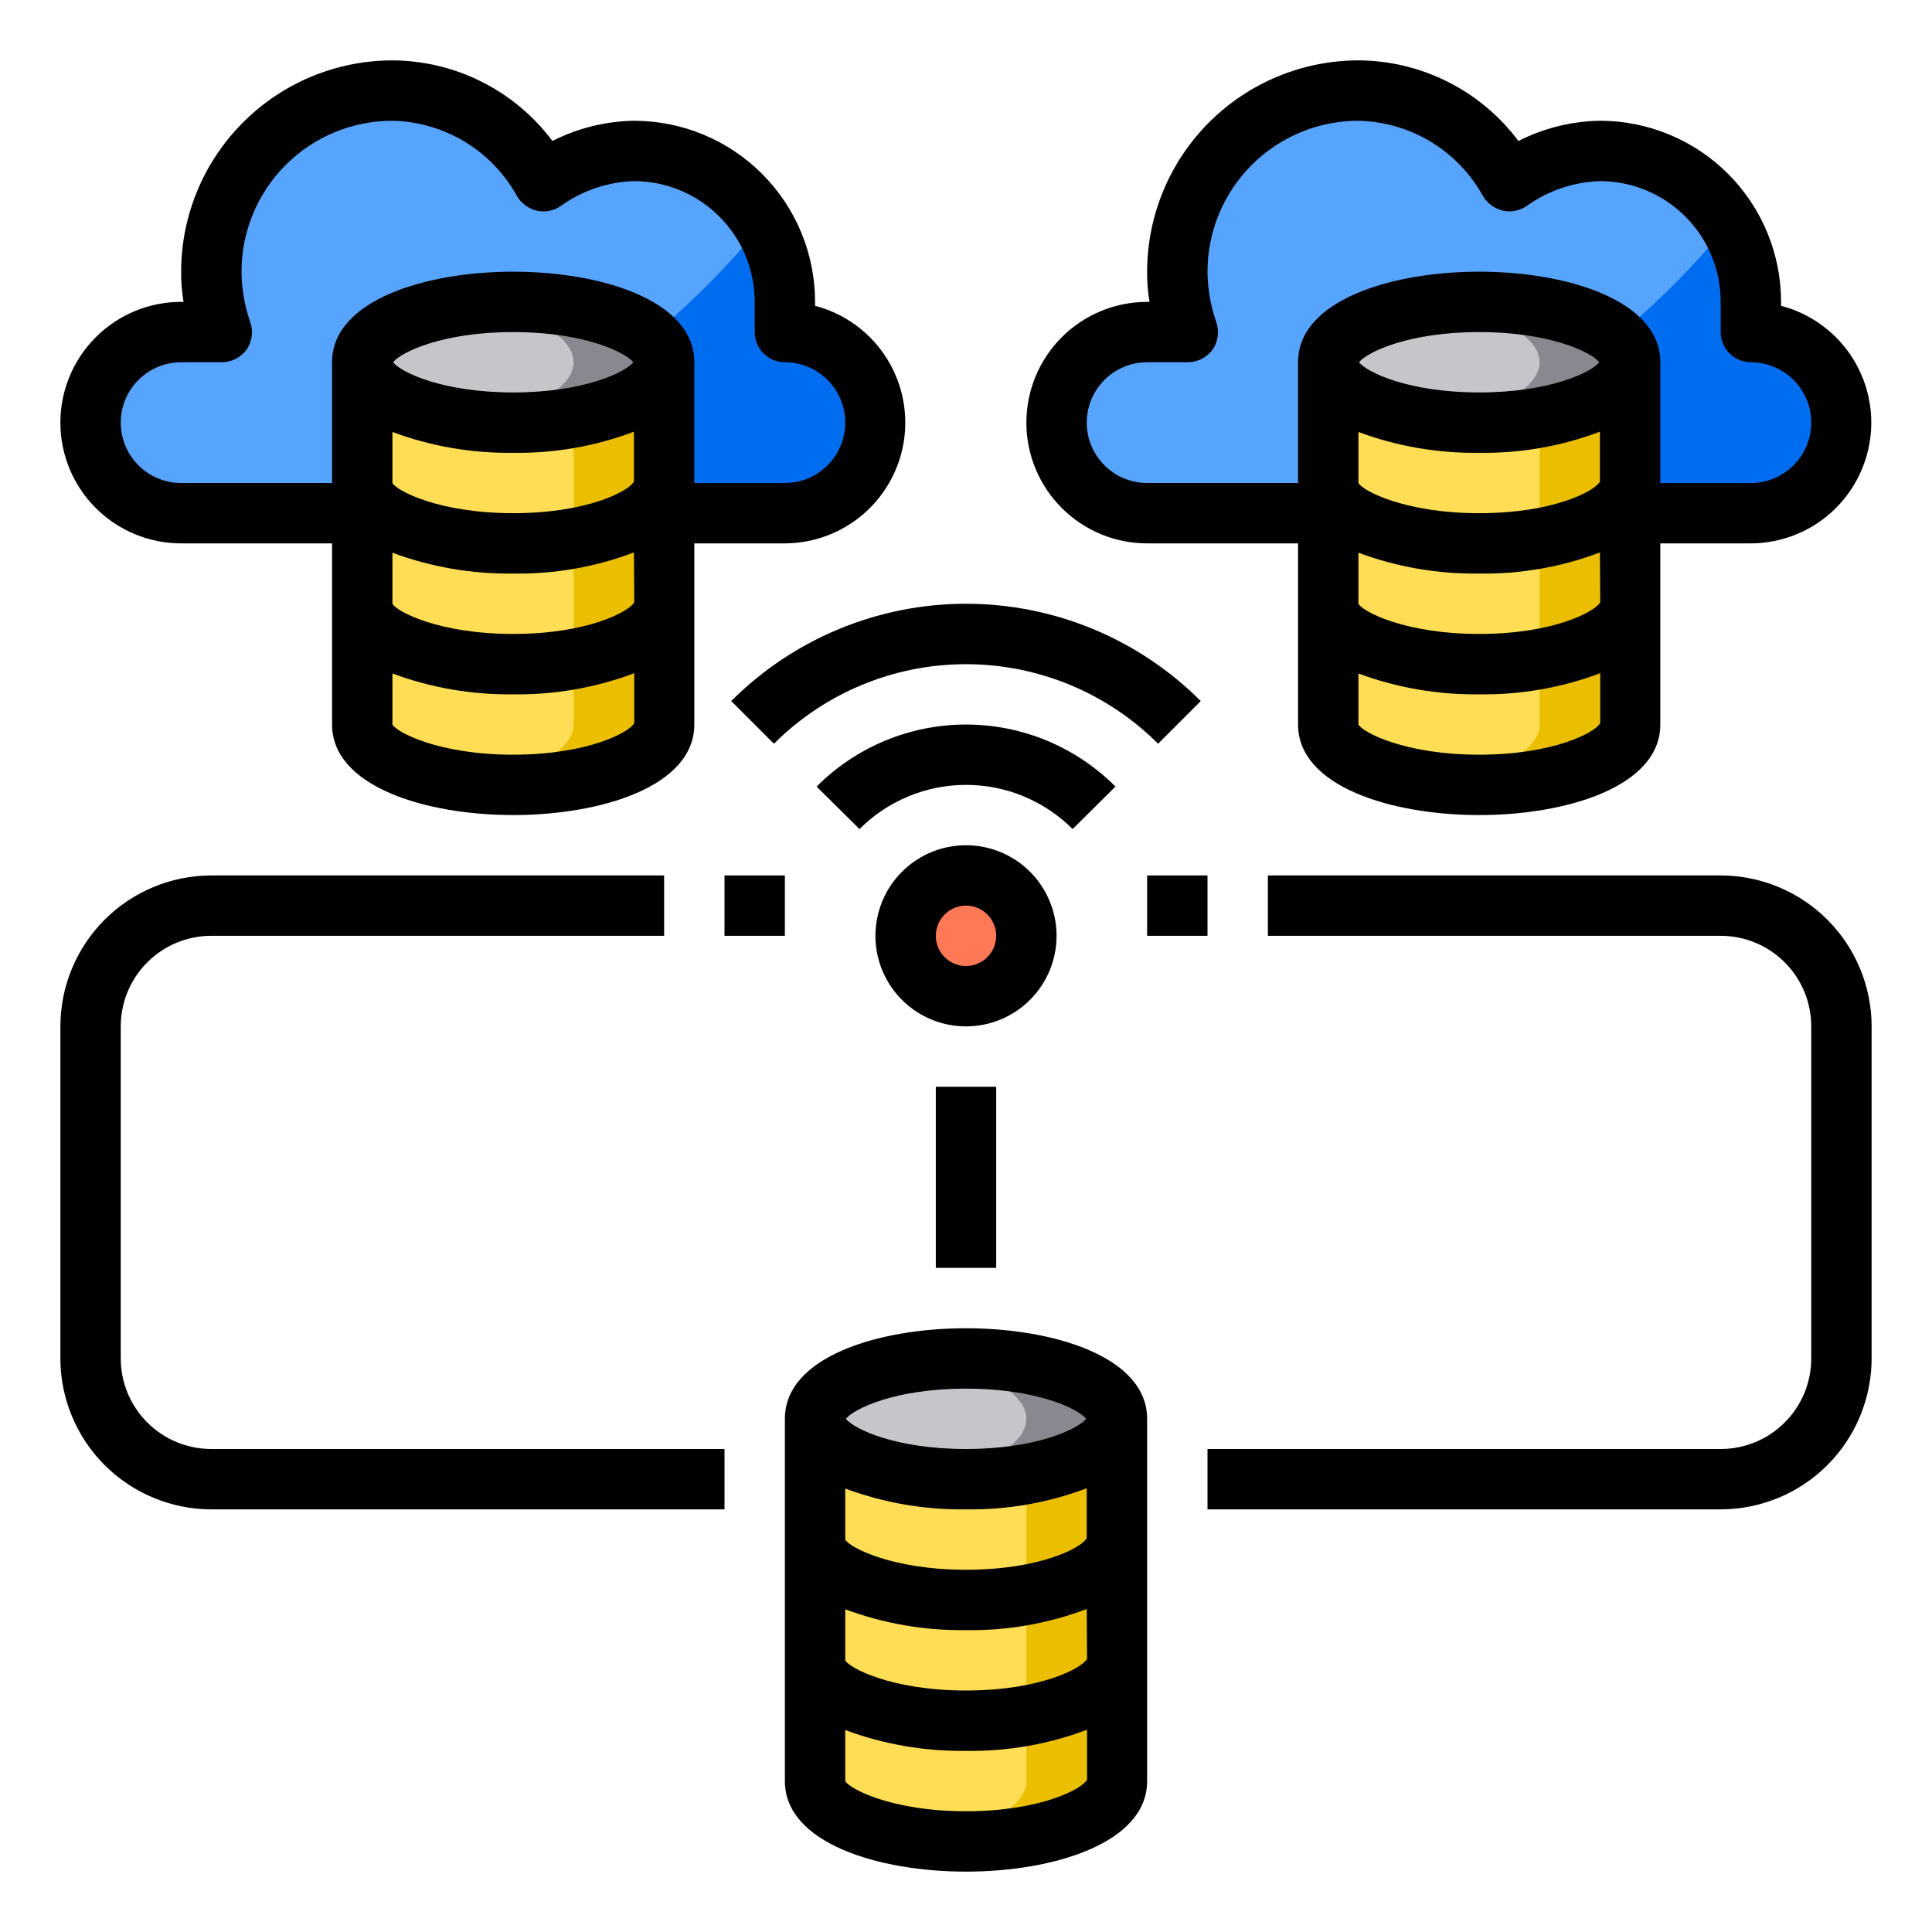 <?xml version="1.0" encoding="UTF-8" standalone="no"?> <svg width="64" height="64" viewBox="0 0 64 64" fill="none" xmlns="http://www.w3.org/2000/svg">
<path d="M61 14C61 14.796 60.684 15.559 60.121 16.121C59.559 16.684 58.796 17 58 17H38C37.204 17 36.441 16.684 35.879 16.121C35.316 15.559 35 14.796 35 14C35 13.204 35.316 12.441 35.879 11.879C36.441 11.316 37.204 11 38 11H39.35C39.026 10.096 38.925 9.127 39.055 8.175C39.185 7.223 39.542 6.317 40.096 5.532C40.65 4.747 41.385 4.108 42.239 3.667C43.092 3.226 44.039 2.997 45 3C46.023 3.02 47.023 3.307 47.9 3.833C48.777 4.36 49.501 5.107 50 6C50.88 5.378 51.923 5.03 53 5C54.326 5 55.598 5.527 56.535 6.464C57.473 7.402 58 8.674 58 10V11C58.796 11 59.559 11.316 60.121 11.879C60.684 12.441 61 13.204 61 14V14Z" fill="#57A4FF"/>
<path d="M61 14C61 14.796 60.684 15.559 60.121 16.121C59.559 16.684 58.796 17 58 17H38.52C42.951 16.742 47.244 15.366 51 13C53.38 11.486 55.498 9.595 57.27 7.4C57.747 8.183 57.999 9.083 58 10V11C58.796 11 59.559 11.316 60.121 11.879C60.684 12.441 61 13.204 61 14V14Z" fill="#006DF0"/>
<path d="M29 14C29 14.796 28.684 15.559 28.121 16.121C27.559 16.684 26.796 17 26 17H6C5.204 17 4.441 16.684 3.879 16.121C3.316 15.559 3 14.796 3 14C3 13.204 3.316 12.441 3.879 11.879C4.441 11.316 5.204 11 6 11H7.35C7.026 10.096 6.925 9.127 7.055 8.175C7.185 7.223 7.542 6.317 8.096 5.532C8.65 4.747 9.385 4.108 10.239 3.667C11.092 3.226 12.039 2.997 13 3C14.023 3.02 15.023 3.307 15.9 3.833C16.777 4.36 17.501 5.107 18 6C18.88 5.378 19.923 5.03 21 5C22.326 5 23.598 5.527 24.535 6.464C25.473 7.402 26 8.674 26 10V11C26.796 11 27.559 11.316 28.121 11.879C28.684 12.441 29 13.204 29 14V14Z" fill="#57A4FF"/>
<path d="M29 14C29 14.796 28.684 15.559 28.121 16.121C27.559 16.684 26.796 17 26 17H6.52C10.951 16.742 15.244 15.366 19 13C21.381 11.486 23.498 9.595 25.27 7.4C25.747 8.183 25.999 9.083 26 10V11C26.796 11 27.559 11.316 28.121 11.879C28.684 12.441 29 13.204 29 14V14Z" fill="#006DF0"/>
<path d="M44 20C44 21.1 46.24 22 49 22C51.76 22 54 21.1 54 20V24C54 25.1 51.76 26 49 26C46.24 26 44 25.1 44 24V20Z" fill="#FFDE55"/>
<path d="M44 16V12C44 13.1 46.24 14 49 14C51.76 14 54 13.1 54 12V16C54 17.1 51.76 18 49 18C46.24 18 44 17.1 44 16Z" fill="#FFDE55"/>
<path d="M49 14C51.761 14 54 13.105 54 12C54 10.895 51.761 10 49 10C46.239 10 44 10.895 44 12C44 13.105 46.239 14 49 14Z" fill="#C6C5CA"/>
<path d="M54 16V20C54 21.1 51.76 22 49 22C46.24 22 44 21.1 44 20V16C44 17.1 46.24 18 49 18C51.76 18 54 17.1 54 16Z" fill="#FFDE55"/>
<path d="M27 55C27 56.1 29.24 57 32 57C34.76 57 37 56.1 37 55V59C37 60.1 34.76 61 32 61C29.24 61 27 60.1 27 59V55Z" fill="#FFDE55"/>
<path d="M27 51C27 52.1 29.24 53 32 53C34.76 53 37 52.1 37 51V55C37 56.1 34.76 57 32 57C29.24 57 27 56.1 27 55V51Z" fill="#FFDE55"/>
<path d="M32 53C29.24 53 27 52.1 27 51V47C27 48.1 29.24 49 32 49C34.76 49 37 48.1 37 47V51C37 52.1 34.76 53 32 53Z" fill="#FFDE55"/>
<path d="M32 33C33.105 33 34 32.105 34 31C34 29.895 33.105 29 32 29C30.895 29 30 29.895 30 31C30 32.105 30.895 33 32 33Z" fill="#FF7956"/>
<path d="M32 49C34.761 49 37 48.105 37 47C37 45.895 34.761 45 32 45C29.239 45 27 45.895 27 47C27 48.105 29.239 49 32 49Z" fill="#C6C5CA"/>
<path d="M37 55V59C37 60.1 34.76 61 32 61C31.502 61.001 31.004 60.971 30.51 60.91C32.53 60.65 34 59.89 34 59V56.83C35.76 56.52 37 55.82 37 55Z" fill="#EBBF00"/>
<path d="M37 51V55C37 55.82 35.76 56.52 34 56.83V52.83C35.76 52.52 37 51.82 37 51Z" fill="#EBBF00"/>
<path d="M37 47V51C37 51.82 35.76 52.52 34 52.83V48.83C35.76 48.52 37 47.82 37 47Z" fill="#EBBF00"/>
<path d="M37 47C37 48.1 34.76 49 32 49C31.502 49.002 31.004 48.971 30.51 48.91C32.53 48.65 34 47.89 34 47C34 46.11 32.53 45.35 30.51 45.09C31.004 45.029 31.502 44.999 32 45C34.76 45 37 45.9 37 47Z" fill="#898890"/>
<path d="M54 20V24C54 25.1 51.76 26 49 26C48.502 26.001 48.004 25.971 47.51 25.91C49.53 25.65 51 24.89 51 24V21.83C52.76 21.52 54 20.82 54 20Z" fill="#EBBF00"/>
<path d="M54 16V20C54 20.82 52.76 21.52 51 21.83V17.83C52.76 17.52 54 16.82 54 16Z" fill="#EBBF00"/>
<path d="M54 12V16C54 16.82 52.76 17.52 51 17.83V13.83C52.76 13.52 54 12.82 54 12Z" fill="#EBBF00"/>
<path d="M54 12C54 13.1 51.76 14 49 14C48.502 14.002 48.004 13.971 47.51 13.91C49.53 13.65 51 12.89 51 12C51 11.11 49.53 10.35 47.51 10.09C48.004 10.029 48.502 9.999 49 10C51.76 10 54 10.9 54 12Z" fill="#898890"/>
<path d="M12 20C12 21.1 14.24 22 17 22C19.76 22 22 21.1 22 20V24C22 25.1 19.76 26 17 26C14.24 26 12 25.1 12 24V20Z" fill="#FFDE55"/>
<path d="M12 16V12C12 13.1 14.24 14 17 14C19.76 14 22 13.1 22 12V16C22 17.1 19.76 18 17 18C14.24 18 12 17.1 12 16Z" fill="#FFDE55"/>
<path d="M17 14C19.761 14 22 13.105 22 12C22 10.895 19.761 10 17 10C14.239 10 12 10.895 12 12C12 13.105 14.239 14 17 14Z" fill="#C6C5CA"/>
<path d="M22 16V20C22 21.1 19.76 22 17 22C14.24 22 12 21.1 12 20V16C12 17.1 14.24 18 17 18C19.76 18 22 17.1 22 16Z" fill="#FFDE55"/>
<path d="M22 20V24C22 25.1 19.76 26 17 26C16.502 26.001 16.004 25.971 15.51 25.91C17.53 25.65 19 24.89 19 24V21.83C20.76 21.52 22 20.82 22 20Z" fill="#EBBF00"/>
<path d="M22 16V20C22 20.82 20.76 21.52 19 21.83V17.83C20.76 17.52 22 16.82 22 16Z" fill="#EBBF00"/>
<path d="M22 12V16C22 16.82 20.76 17.52 19 17.83V13.83C20.76 13.52 22 12.82 22 12Z" fill="#EBBF00"/>
<path d="M22 12C22 13.1 19.76 14 17 14C16.502 14.002 16.004 13.971 15.51 13.91C17.53 13.65 19 12.89 19 12C19 11.11 17.53 10.35 15.51 10.09C16.004 10.029 16.502 9.999 17 10C19.76 10 22 10.9 22 12Z" fill="#898890"/>
<path d="M32 44C29.11 44 26 44.94 26 47V59C26 61.06 29.11 62 32 62C34.89 62 38 61.06 38 59V47C38 44.94 34.89 44 32 44ZM32 46C34.35 46 35.72 46.67 35.98 47C35.72 47.33 34.35 48 32 48C29.65 48 28.28 47.33 28.02 47C28.28 46.67 29.65 46 32 46ZM28 49.31C29.279 49.785 30.636 50.019 32 50C33.365 50.021 34.723 49.783 36 49.3V50.95C35.85 51.26 34.47 52 32 52C29.53 52 28.13 51.25 28 51V49.31ZM36.01 58.95C35.87 59.25 34.48 60 32 60C29.52 60 28.13 59.25 28 59V57.31C29.279 57.785 30.636 58.019 32 58C33.369 58.021 34.729 57.783 36.01 57.3V58.95ZM32 56C29.52 56 28.13 55.25 28 55V53.31C29.279 53.785 30.636 54.019 32 54C33.366 54.022 34.723 53.784 36 53.3L36.01 54.95C35.86 55.25 34.48 56 32 56Z" fill="black"/>
<path d="M27 10.13V10C27 8.409 26.368 6.883 25.243 5.757C24.117 4.632 22.591 4 21 4C20.061 4.015 19.137 4.245 18.3 4.67C17.683 3.845 16.884 3.175 15.964 2.712C15.044 2.249 14.03 2.005 13 2C11.144 2.002 9.365 2.74 8.053 4.053C6.74 5.365 6.002 7.144 6 9C5.997 9.335 6.024 9.67 6.08 10H6C4.939 10 3.922 10.421 3.172 11.172C2.421 11.922 2 12.939 2 14C2 15.061 2.421 16.078 3.172 16.828C3.922 17.579 4.939 18 6 18H11V24C11 26.06 14.11 27 17 27C19.89 27 23 26.06 23 24V18H26C26.972 17.997 27.909 17.641 28.637 16.998C29.365 16.354 29.834 15.468 29.957 14.504C30.079 13.54 29.847 12.565 29.302 11.76C28.759 10.955 27.94 10.376 27 10.13V10.13ZM21.01 23.95C20.87 24.25 19.48 25 17 25C14.52 25 13.13 24.25 13 24V22.31C14.279 22.785 15.636 23.019 17 23C18.369 23.021 19.729 22.783 21.01 22.3V23.95ZM17 21C14.52 21 13.13 20.25 13 20V18.31C14.279 18.785 15.636 19.019 17 19C18.366 19.022 19.723 18.784 21 18.3L21.01 19.95C20.86 20.25 19.48 21 17 21ZM17 15C18.366 15.021 19.723 14.783 21 14.3V15.95C20.85 16.26 19.47 17 17 17C14.53 17 13.13 16.25 13 16V14.31C14.279 14.785 15.636 15.019 17 15V15ZM13.02 12C13.28 11.67 14.65 11 17 11C19.35 11 20.72 11.67 20.98 12C20.72 12.33 19.35 13 17 13C14.65 13 13.28 12.33 13.02 12ZM26 16H23V12C23 9.94 19.89 9 17 9C14.11 9 11 9.94 11 12V16H6C5.47 16 4.961 15.789 4.586 15.414C4.211 15.039 4 14.53 4 14C4 13.47 4.211 12.961 4.586 12.586C4.961 12.211 5.47 12 6 12H7.35C7.51 11.999 7.667 11.96 7.81 11.887C7.952 11.814 8.075 11.709 8.17 11.58C8.26 11.448 8.318 11.297 8.339 11.139C8.36 10.981 8.343 10.82 8.29 10.67C8.103 10.133 8.005 9.569 8 9C8 7.674 8.527 6.402 9.464 5.464C10.402 4.527 11.674 4 13 4C13.851 4.018 14.682 4.261 15.409 4.703C16.136 5.146 16.733 5.773 17.14 6.52C17.288 6.752 17.522 6.917 17.79 6.98C17.926 7.01 18.066 7.011 18.202 6.983C18.338 6.956 18.467 6.9 18.58 6.82C19.288 6.313 20.13 6.028 21 6C22.061 6 23.078 6.421 23.828 7.172C24.579 7.922 25 8.939 25 10V11C25 11.265 25.105 11.52 25.293 11.707C25.48 11.895 25.735 12 26 12C26.53 12 27.039 12.211 27.414 12.586C27.789 12.961 28 13.47 28 14C28 14.53 27.789 15.039 27.414 15.414C27.039 15.789 26.53 16 26 16Z" fill="black"/>
<path d="M59 10.13V10C59 8.409 58.368 6.883 57.243 5.757C56.117 4.632 54.591 4 53 4C52.061 4.015 51.138 4.245 50.3 4.67C49.683 3.845 48.883 3.175 47.964 2.712C47.044 2.249 46.03 2.005 45 2C43.144 2.002 41.365 2.74 40.053 4.053C38.74 5.365 38.002 7.144 38 9C37.997 9.335 38.024 9.67 38.08 10H38C36.939 10 35.922 10.421 35.172 11.172C34.421 11.922 34 12.939 34 14C34 15.061 34.421 16.078 35.172 16.828C35.922 17.579 36.939 18 38 18H43V24C43 26.06 46.11 27 49 27C51.89 27 55 26.06 55 24V18H58C58.972 17.997 59.909 17.641 60.637 16.998C61.365 16.354 61.834 15.468 61.957 14.504C62.079 13.54 61.847 12.565 61.303 11.76C60.758 10.955 59.94 10.376 59 10.13V10.13ZM53.01 23.95C52.87 24.25 51.48 25 49 25C46.52 25 45.13 24.25 45 24V22.31C46.279 22.785 47.636 23.019 49 23C50.369 23.021 51.729 22.783 53.01 22.3V23.95ZM49 21C46.52 21 45.13 20.25 45 20V18.31C46.279 18.785 47.636 19.019 49 19C50.366 19.022 51.723 18.784 53 18.3L53.01 19.95C52.86 20.25 51.48 21 49 21ZM49 15C50.365 15.021 51.723 14.783 53 14.3V15.95C52.85 16.26 51.47 17 49 17C46.53 17 45.13 16.25 45 16V14.31C46.279 14.785 47.636 15.019 49 15V15ZM45.02 12C45.28 11.67 46.65 11 49 11C51.35 11 52.72 11.67 52.98 12C52.72 12.33 51.35 13 49 13C46.65 13 45.28 12.33 45.02 12ZM58 16H55V12C55 9.94 51.89 9 49 9C46.11 9 43 9.94 43 12V16H38C37.47 16 36.961 15.789 36.586 15.414C36.211 15.039 36 14.53 36 14C36 13.47 36.211 12.961 36.586 12.586C36.961 12.211 37.47 12 38 12H39.35C39.51 11.999 39.667 11.96 39.81 11.887C39.952 11.814 40.075 11.709 40.17 11.58C40.26 11.448 40.318 11.297 40.339 11.139C40.36 10.981 40.343 10.82 40.29 10.67C40.103 10.133 40.005 9.569 40 9C40 7.674 40.527 6.402 41.465 5.464C42.402 4.527 43.674 4 45 4C45.851 4.018 46.682 4.261 47.409 4.703C48.136 5.146 48.733 5.773 49.14 6.52C49.288 6.752 49.522 6.917 49.79 6.98C49.926 7.009 50.066 7.01 50.202 6.982C50.337 6.955 50.466 6.899 50.58 6.82C51.288 6.313 52.13 6.028 53 6C54.061 6 55.078 6.421 55.828 7.172C56.579 7.922 57 8.939 57 10V11C57 11.265 57.105 11.52 57.293 11.707C57.48 11.895 57.735 12 58 12C58.53 12 59.039 12.211 59.414 12.586C59.789 12.961 60 13.47 60 14C60 14.53 59.789 15.039 59.414 15.414C59.039 15.789 58.53 16 58 16Z" fill="black"/>
<path d="M26 29H24V31H26V29Z" fill="black"/>
<path d="M4 45V34C4 33.204 4.316 32.441 4.879 31.879C5.441 31.316 6.204 31 7 31H22V29H7C5.674 29.002 4.404 29.529 3.466 30.466C2.529 31.404 2.002 32.674 2 34V45C2.002 46.326 2.529 47.596 3.466 48.534C4.404 49.471 5.674 49.998 7 50H24V48H7C6.204 48 5.441 47.684 4.879 47.121C4.316 46.559 4 45.796 4 45V45Z" fill="black"/>
<path d="M40 29H38V31H40V29Z" fill="black"/>
<path d="M57 29H42V31H57C57.796 31 58.559 31.316 59.121 31.879C59.684 32.441 60 33.204 60 34V45C60 45.796 59.684 46.559 59.121 47.121C58.559 47.684 57.796 48 57 48H40V50H57C58.326 49.998 59.596 49.471 60.534 48.534C61.471 47.596 61.998 46.326 62 45V34C61.998 32.674 61.471 31.404 60.534 30.466C59.596 29.529 58.326 29.002 57 29V29Z" fill="black"/>
<path d="M25.637 24.637C27.325 22.95 29.614 22.002 32 22.002C34.387 22.002 36.675 22.95 38.363 24.637L39.777 23.223C38.756 22.201 37.544 21.391 36.209 20.838C34.875 20.285 33.445 20 32 20C30.556 20 29.125 20.285 27.791 20.838C26.456 21.391 25.244 22.201 24.223 23.223L25.637 24.637Z" fill="black"/>
<path d="M36.951 26.056C36.301 25.405 35.53 24.888 34.681 24.535C33.831 24.183 32.92 24.001 32.001 24.001C31.081 24.001 30.17 24.183 29.321 24.535C28.471 24.888 27.7 25.405 27.051 26.056L28.472 27.464C28.935 27 29.485 26.632 30.091 26.381C30.697 26.129 31.346 26 32.002 26C32.657 26 33.307 26.129 33.913 26.381C34.518 26.632 35.069 27 35.532 27.464L36.951 26.056Z" fill="black"/>
<path d="M35 31C35 30.407 34.824 29.827 34.494 29.333C34.165 28.84 33.696 28.455 33.148 28.228C32.6 28.001 31.997 27.942 31.415 28.058C30.833 28.173 30.298 28.459 29.879 28.879C29.459 29.298 29.173 29.833 29.058 30.415C28.942 30.997 29.001 31.6 29.228 32.148C29.455 32.696 29.84 33.165 30.333 33.494C30.827 33.824 31.407 34 32 34C32.796 34 33.559 33.684 34.121 33.121C34.684 32.559 35 31.796 35 31V31ZM32 32C31.802 32 31.609 31.941 31.444 31.831C31.28 31.722 31.152 31.565 31.076 31.383C31 31.2 30.981 30.999 31.019 30.805C31.058 30.611 31.153 30.433 31.293 30.293C31.433 30.153 31.611 30.058 31.805 30.019C31.999 29.981 32.2 30 32.383 30.076C32.565 30.152 32.722 30.28 32.831 30.444C32.941 30.609 33 30.802 33 31C33 31.265 32.895 31.52 32.707 31.707C32.52 31.895 32.265 32 32 32Z" fill="black"/>
<path d="M33 36H31V42H33V36Z" fill="black"/>
</svg>
